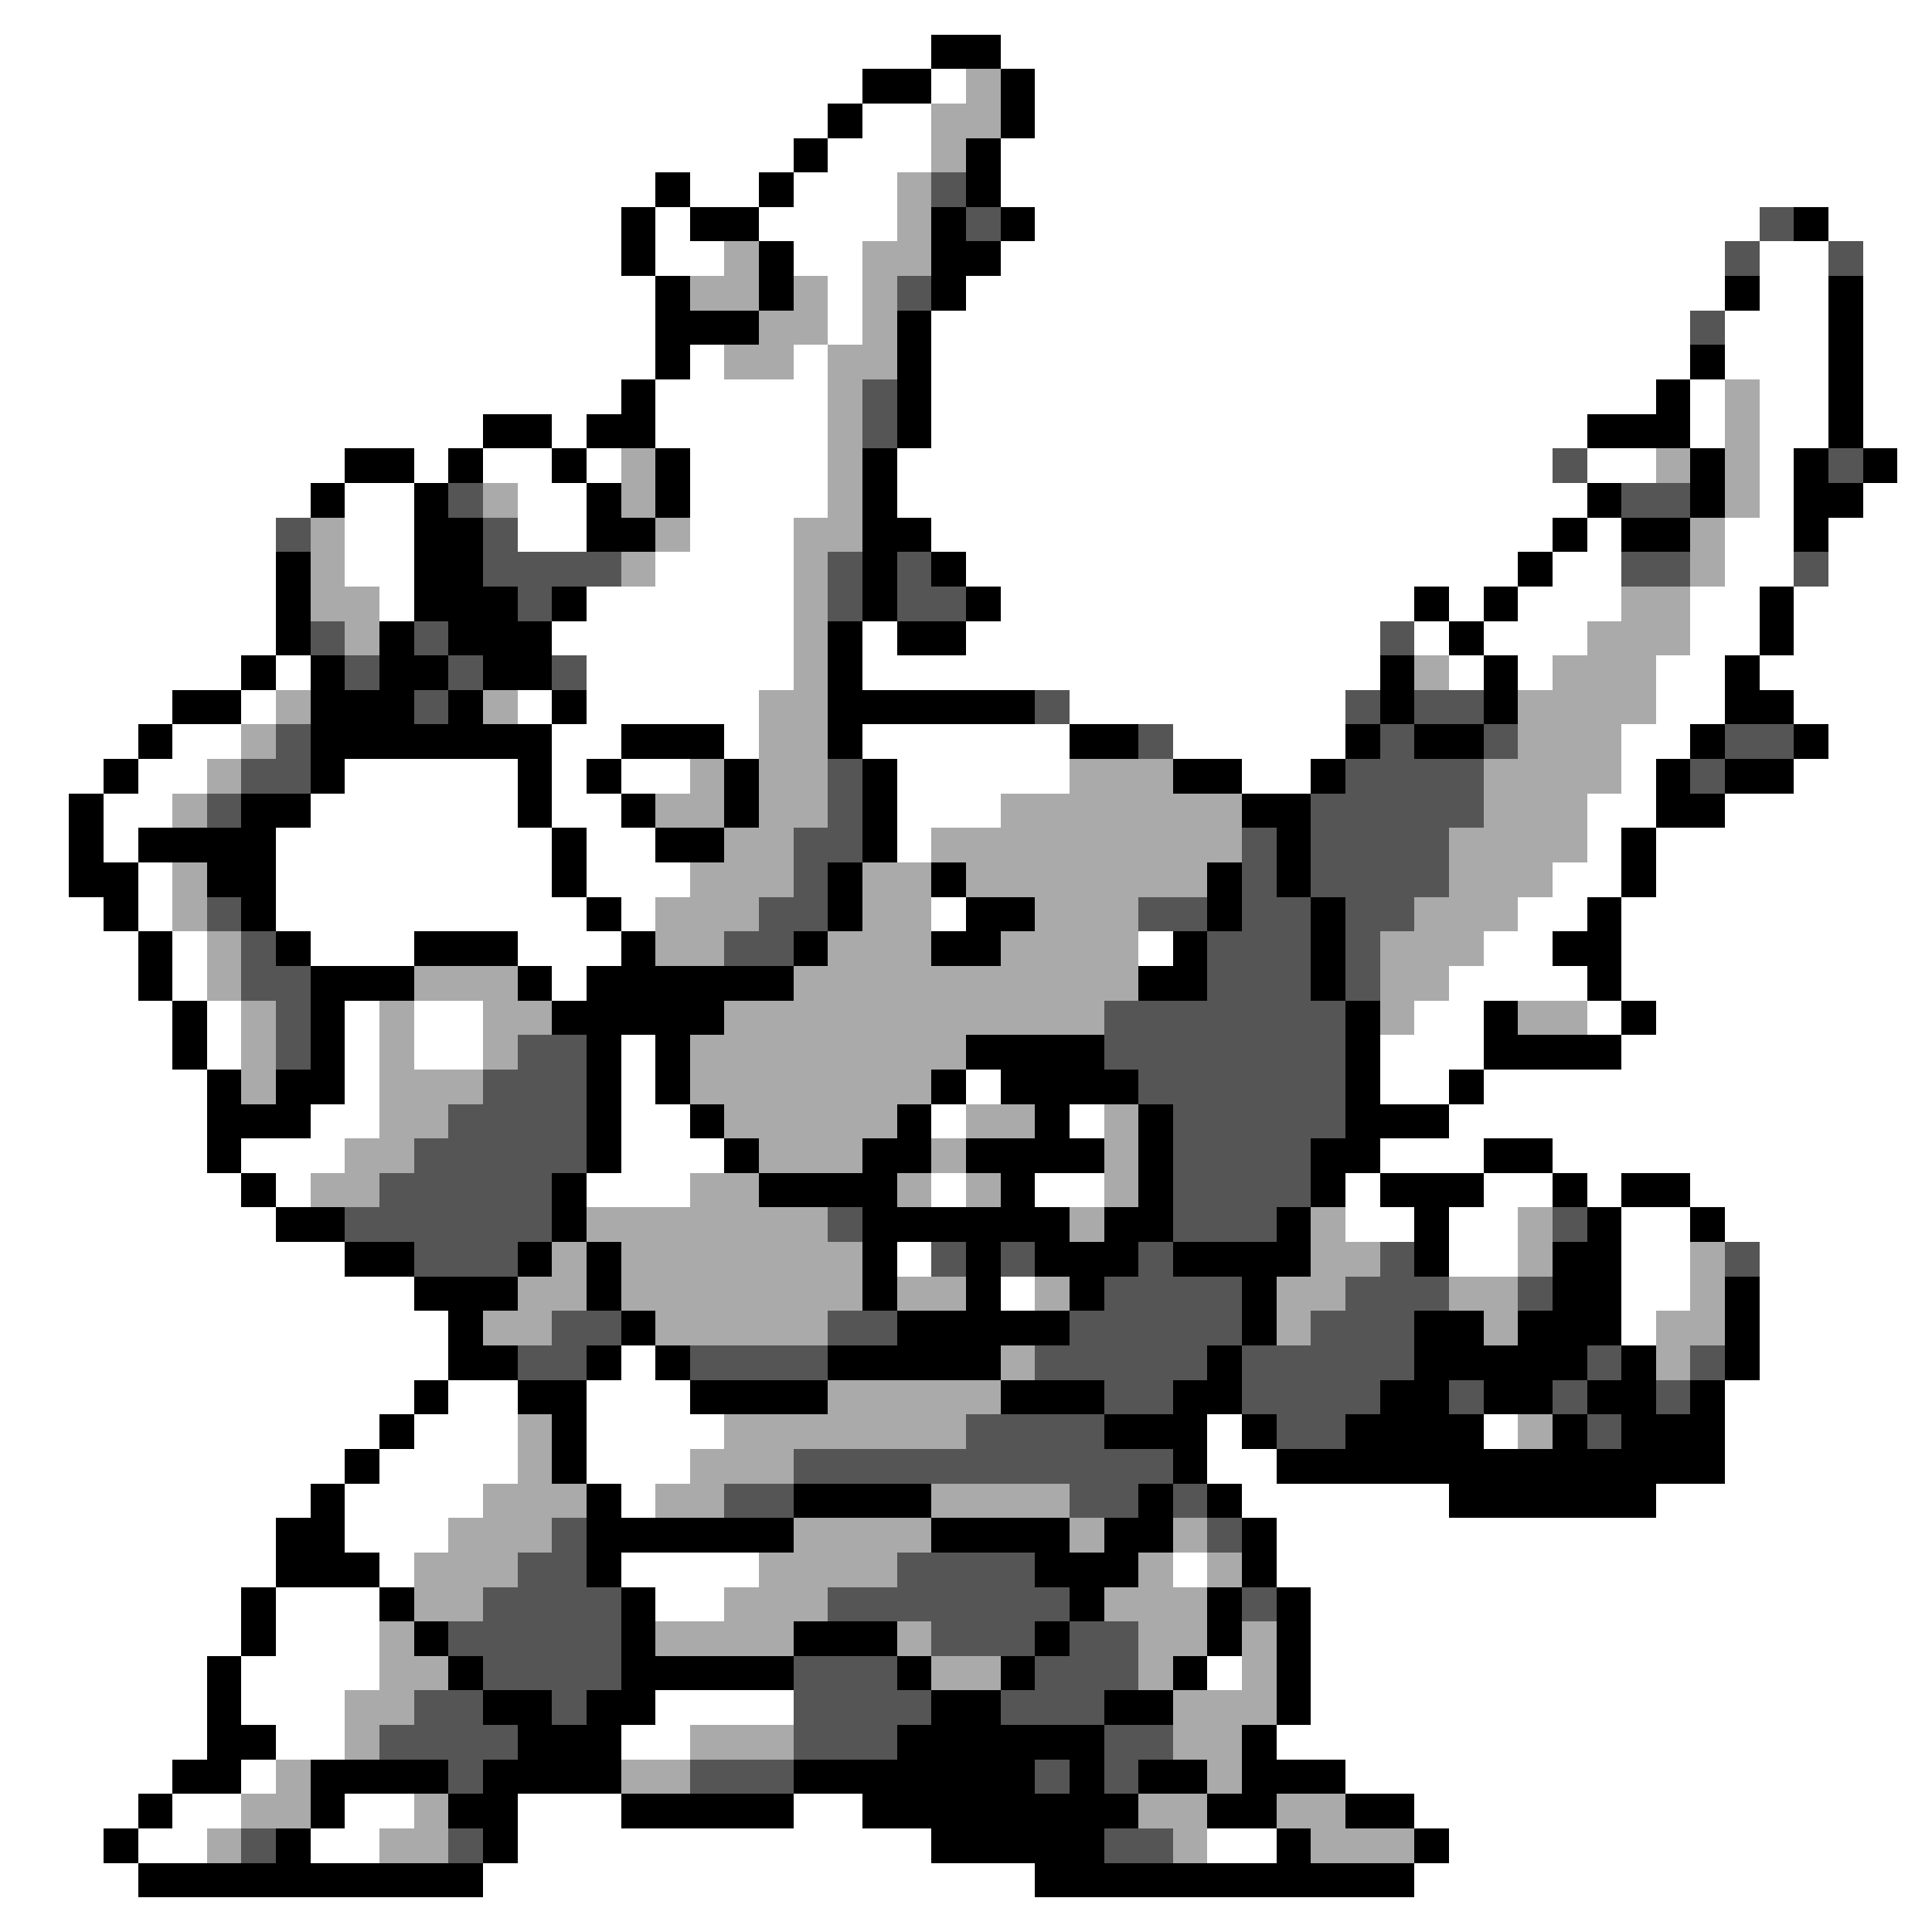 <svg xmlns="http://www.w3.org/2000/svg" viewBox="0 -0.5 56 56" shape-rendering="crispEdges">
<rect x="0" y="-0.5" width="56" height="56" fill="#808080" stroke="none"/>
<path stroke="#ffffff" d="M0 0h56M0 1h27M29 1h27M0 2h25M27 2h1M30 2h26M0 3h24M25 3h2M30 3h26M0 4h23M24 4h3M29 4h27M0 5h19M20 5h2M23 5h3M29 5h27M0 6h18M19 6h1M22 6h4M30 6h21M53 6h3M0 7h18M19 7h2M23 7h2M29 7h21M51 7h2M54 7h2M0 8h19M24 8h1M28 8h22M51 8h2M54 8h2M0 9h19M24 9h1M27 9h22M50 9h3M54 9h2M0 10h19M20 10h1M23 10h1M27 10h22M50 10h3M54 10h2M0 11h18M19 11h5M27 11h21M49 11h1M51 11h2M54 11h2M0 12h14M16 12h1M19 12h5M27 12h19M49 12h1M51 12h2M54 12h2M0 13h10M12 13h1M14 13h2M17 13h1M20 13h4M26 13h19M46 13h2M51 13h1M55 13h1M0 14h9M10 14h2M15 14h2M20 14h4M26 14h20M51 14h1M54 14h2M0 15h8M10 15h2M15 15h2M20 15h3M27 15h18M46 15h1M50 15h2M53 15h3M0 16h8M10 16h2M19 16h4M28 16h16M45 16h2M50 16h2M53 16h3M0 17h8M11 17h1M17 17h6M29 17h12M42 17h1M44 17h3M49 17h2M52 17h4M0 18h8M16 18h7M25 18h1M28 18h12M41 18h1M43 18h3M49 18h2M52 18h4M0 19h7M8 19h1M17 19h6M25 19h15M42 19h1M44 19h1M48 19h2M51 19h5M0 20h5M7 20h1M15 20h1M17 20h5M31 20h8M48 20h2M52 20h4M0 21h4M5 21h2M16 21h2M21 21h1M25 21h6M34 21h5M47 21h2M53 21h3M0 22h3M4 22h2M10 22h5M16 22h1M18 22h2M26 22h5M36 22h2M47 22h1M52 22h4M0 23h2M3 23h2M9 23h6M16 23h2M26 23h3M46 23h2M50 23h6M0 24h2M3 24h1M8 24h8M17 24h2M26 24h1M46 24h1M48 24h8M0 25h2M4 25h1M8 25h8M17 25h3M45 25h2M48 25h8M0 26h3M4 26h1M8 26h9M18 26h1M27 26h1M44 26h2M47 26h9M0 27h4M5 27h1M9 27h3M15 27h3M33 27h1M43 27h2M47 27h9M0 28h4M5 28h1M16 28h1M42 28h4M47 28h9M0 29h5M6 29h1M10 29h1M12 29h2M41 29h2M46 29h1M48 29h8M0 30h5M6 30h1M10 30h1M12 30h2M18 30h1M40 30h3M47 30h9M0 31h6M10 31h1M18 31h1M28 31h1M40 31h2M43 31h13M0 32h6M9 32h2M18 32h2M27 32h1M31 32h1M42 32h14M0 33h6M7 33h3M18 33h3M40 33h3M45 33h11M0 34h7M8 34h1M17 34h3M27 34h1M30 34h2M39 34h1M43 34h2M46 34h1M49 34h7M0 35h8M39 35h2M42 35h2M47 35h2M50 35h6M0 36h10M26 36h1M42 36h2M47 36h2M51 36h5M0 37h12M29 37h1M47 37h2M51 37h5M0 38h13M47 38h1M51 38h5M0 39h13M18 39h1M51 39h5M0 40h12M13 40h2M17 40h3M50 40h6M0 41h11M12 41h3M17 41h4M35 41h1M43 41h1M50 41h6M0 42h10M11 42h4M17 42h3M35 42h2M50 42h6M0 43h9M10 43h4M18 43h1M36 43h6M48 43h8M0 44h8M10 44h3M37 44h19M0 45h8M11 45h1M18 45h4M34 45h1M37 45h19M0 46h7M8 46h3M19 46h2M38 46h18M0 47h7M8 47h3M38 47h18M0 48h6M7 48h4M35 48h1M38 48h18M0 49h6M7 49h3M19 49h4M38 49h18M0 50h6M8 50h2M18 50h2M37 50h19M0 51h5M7 51h1M39 51h17M0 52h4M5 52h2M10 52h2M15 52h3M23 52h2M41 52h15M0 53h3M4 53h2M9 53h2M15 53h12M35 53h2M42 53h14M0 54h4M14 54h16M41 54h15M0 55h56" />
<path stroke="#000000" d="M27 1h2M25 2h2M29 2h1M24 3h1M29 3h1M23 4h1M28 4h1M19 5h1M22 5h1M28 5h1M18 6h1M20 6h2M27 6h1M29 6h1M52 6h1M18 7h1M22 7h1M27 7h2M19 8h1M22 8h1M27 8h1M50 8h1M53 8h1M19 9h3M26 9h1M53 9h1M19 10h1M26 10h1M49 10h1M53 10h1M18 11h1M26 11h1M48 11h1M53 11h1M14 12h2M17 12h2M26 12h1M46 12h3M53 12h1M10 13h2M13 13h1M16 13h1M19 13h1M25 13h1M49 13h1M52 13h1M54 13h1M9 14h1M12 14h1M17 14h1M19 14h1M25 14h1M46 14h1M49 14h1M52 14h2M12 15h2M17 15h2M25 15h2M45 15h1M47 15h2M52 15h1M8 16h1M12 16h2M25 16h1M27 16h1M44 16h1M8 17h1M12 17h3M16 17h1M25 17h1M28 17h1M41 17h1M43 17h1M51 17h1M8 18h1M11 18h1M13 18h3M24 18h1M26 18h2M42 18h1M51 18h1M7 19h1M9 19h1M11 19h2M14 19h2M24 19h1M40 19h1M43 19h1M50 19h1M5 20h2M9 20h3M13 20h1M16 20h1M24 20h6M40 20h1M43 20h1M50 20h2M4 21h1M9 21h7M18 21h3M24 21h1M31 21h2M39 21h1M41 21h2M49 21h1M52 21h1M3 22h1M9 22h1M15 22h1M17 22h1M21 22h1M25 22h1M34 22h2M38 22h1M48 22h1M50 22h2M2 23h1M7 23h2M15 23h1M18 23h1M21 23h1M25 23h1M36 23h2M48 23h2M2 24h1M4 24h4M16 24h1M19 24h2M25 24h1M37 24h1M47 24h1M2 25h2M6 25h2M16 25h1M24 25h1M27 25h1M35 25h1M37 25h1M47 25h1M3 26h1M7 26h1M17 26h1M24 26h1M28 26h2M35 26h1M38 26h1M46 26h1M4 27h1M8 27h1M12 27h3M18 27h1M23 27h1M27 27h2M34 27h1M38 27h1M45 27h2M4 28h1M9 28h3M15 28h1M17 28h6M33 28h2M38 28h1M46 28h1M5 29h1M9 29h1M16 29h5M39 29h1M43 29h1M47 29h1M5 30h1M9 30h1M17 30h1M19 30h1M28 30h4M39 30h1M43 30h4M6 31h1M8 31h2M17 31h1M19 31h1M27 31h1M29 31h4M39 31h1M42 31h1M6 32h3M17 32h1M20 32h1M26 32h1M30 32h1M33 32h1M39 32h3M6 33h1M17 33h1M21 33h1M25 33h2M28 33h4M33 33h1M38 33h2M43 33h2M7 34h1M16 34h1M22 34h4M29 34h1M33 34h1M38 34h1M40 34h3M45 34h1M47 34h2M8 35h2M16 35h1M25 35h6M32 35h2M37 35h1M41 35h1M46 35h1M49 35h1M10 36h2M15 36h1M17 36h1M25 36h1M28 36h1M30 36h3M34 36h4M41 36h1M45 36h2M12 37h3M17 37h1M25 37h1M28 37h1M31 37h1M36 37h1M45 37h2M50 37h1M13 38h1M18 38h1M26 38h5M36 38h1M41 38h2M44 38h3M50 38h1M13 39h2M17 39h1M19 39h1M24 39h5M35 39h1M41 39h5M47 39h1M50 39h1M12 40h1M15 40h2M20 40h4M29 40h3M34 40h2M40 40h2M43 40h2M46 40h2M49 40h1M11 41h1M16 41h1M32 41h3M36 41h1M39 41h4M45 41h1M47 41h3M10 42h1M16 42h1M34 42h1M37 42h13M9 43h1M17 43h1M23 43h4M33 43h1M35 43h1M42 43h6M8 44h2M17 44h6M27 44h4M32 44h2M36 44h1M8 45h3M17 45h1M30 45h3M36 45h1M7 46h1M11 46h1M18 46h1M31 46h1M35 46h1M37 46h1M7 47h1M12 47h1M18 47h1M23 47h3M30 47h1M35 47h1M37 47h1M6 48h1M13 48h1M18 48h5M26 48h1M29 48h1M34 48h1M37 48h1M6 49h1M14 49h2M17 49h2M27 49h2M32 49h2M37 49h1M6 50h2M15 50h3M26 50h6M36 50h1M5 51h2M9 51h4M14 51h4M23 51h7M31 51h1M33 51h2M36 51h3M4 52h1M9 52h1M13 52h2M18 52h5M25 52h8M35 52h2M39 52h2M3 53h1M8 53h1M14 53h1M27 53h5M37 53h1M41 53h1M4 54h10M30 54h11" />
<path stroke="#aaaaaa" d="M28 2h1M27 3h2M27 4h1M26 5h1M26 6h1M21 7h1M25 7h2M20 8h2M23 8h1M25 8h1M22 9h2M25 9h1M21 10h2M24 10h2M24 11h1M50 11h1M24 12h1M50 12h1M18 13h1M24 13h1M48 13h1M50 13h1M14 14h1M18 14h1M24 14h1M50 14h1M9 15h1M19 15h1M23 15h2M49 15h1M9 16h1M18 16h1M23 16h1M49 16h1M9 17h2M23 17h1M47 17h2M10 18h1M23 18h1M46 18h3M23 19h1M41 19h1M45 19h3M8 20h1M14 20h1M22 20h2M44 20h4M7 21h1M22 21h2M44 21h3M6 22h1M20 22h1M22 22h2M31 22h3M43 22h4M5 23h1M19 23h2M22 23h2M29 23h7M43 23h3M21 24h2M27 24h9M42 24h4M5 25h1M20 25h3M25 25h2M28 25h7M42 25h3M5 26h1M19 26h3M25 26h2M30 26h3M41 26h3M6 27h1M19 27h2M24 27h3M29 27h4M40 27h3M6 28h1M12 28h3M23 28h10M40 28h2M7 29h1M11 29h1M14 29h2M21 29h11M40 29h1M44 29h2M7 30h1M11 30h1M14 30h1M20 30h8M7 31h1M11 31h3M20 31h7M11 32h2M21 32h5M28 32h2M32 32h1M10 33h2M22 33h3M27 33h1M32 33h1M9 34h2M20 34h2M26 34h1M28 34h1M32 34h1M17 35h7M31 35h1M38 35h1M44 35h1M16 36h1M18 36h7M38 36h2M44 36h1M49 36h1M15 37h2M18 37h7M26 37h2M30 37h1M37 37h2M42 37h2M49 37h1M14 38h2M19 38h5M37 38h1M43 38h1M48 38h2M29 39h1M48 39h1M24 40h5M15 41h1M21 41h7M44 41h1M15 42h1M20 42h3M14 43h3M19 43h2M27 43h4M13 44h3M23 44h4M31 44h1M34 44h1M12 45h3M22 45h4M33 45h1M35 45h1M12 46h2M21 46h3M32 46h3M11 47h1M19 47h4M26 47h1M33 47h2M36 47h1M11 48h2M27 48h2M33 48h1M36 48h1M10 49h2M34 49h3M10 50h1M20 50h3M34 50h2M8 51h1M18 51h2M35 51h1M7 52h2M12 52h1M33 52h2M37 52h2M6 53h1M11 53h2M34 53h1M38 53h3" />
<path stroke="#555555" d="M27 5h1M28 6h1M51 6h1M50 7h1M53 7h1M26 8h1M49 9h1M25 11h1M25 12h1M45 13h1M53 13h1M13 14h1M47 14h2M8 15h1M14 15h1M14 16h4M24 16h1M26 16h1M47 16h2M52 16h1M15 17h1M24 17h1M26 17h2M9 18h1M12 18h1M40 18h1M10 19h1M13 19h1M16 19h1M12 20h1M30 20h1M39 20h1M41 20h2M8 21h1M33 21h1M40 21h1M43 21h1M50 21h2M7 22h2M24 22h1M39 22h4M49 22h1M6 23h1M24 23h1M38 23h5M23 24h2M36 24h1M38 24h4M23 25h1M36 25h1M38 25h4M6 26h1M22 26h2M33 26h2M36 26h2M39 26h2M7 27h1M21 27h2M35 27h3M39 27h1M7 28h2M35 28h3M39 28h1M8 29h1M32 29h7M8 30h1M15 30h2M32 30h7M14 31h3M33 31h6M13 32h4M34 32h5M12 33h5M34 33h4M11 34h5M34 34h4M10 35h6M24 35h1M34 35h3M45 35h1M12 36h3M27 36h1M29 36h1M33 36h1M40 36h1M50 36h1M32 37h4M39 37h3M44 37h1M16 38h2M24 38h2M31 38h5M38 38h3M15 39h2M20 39h4M30 39h5M36 39h5M46 39h1M49 39h1M32 40h2M36 40h4M42 40h1M45 40h1M48 40h1M28 41h4M37 41h2M46 41h1M23 42h11M21 43h2M31 43h2M34 43h1M16 44h1M35 44h1M15 45h2M26 45h4M14 46h4M24 46h7M36 46h1M13 47h5M27 47h3M31 47h2M14 48h4M23 48h3M30 48h3M12 49h2M16 49h1M23 49h4M29 49h3M11 50h4M23 50h3M32 50h2M13 51h1M20 51h3M30 51h1M32 51h1M7 53h1M13 53h1M32 53h2" />
</svg>
